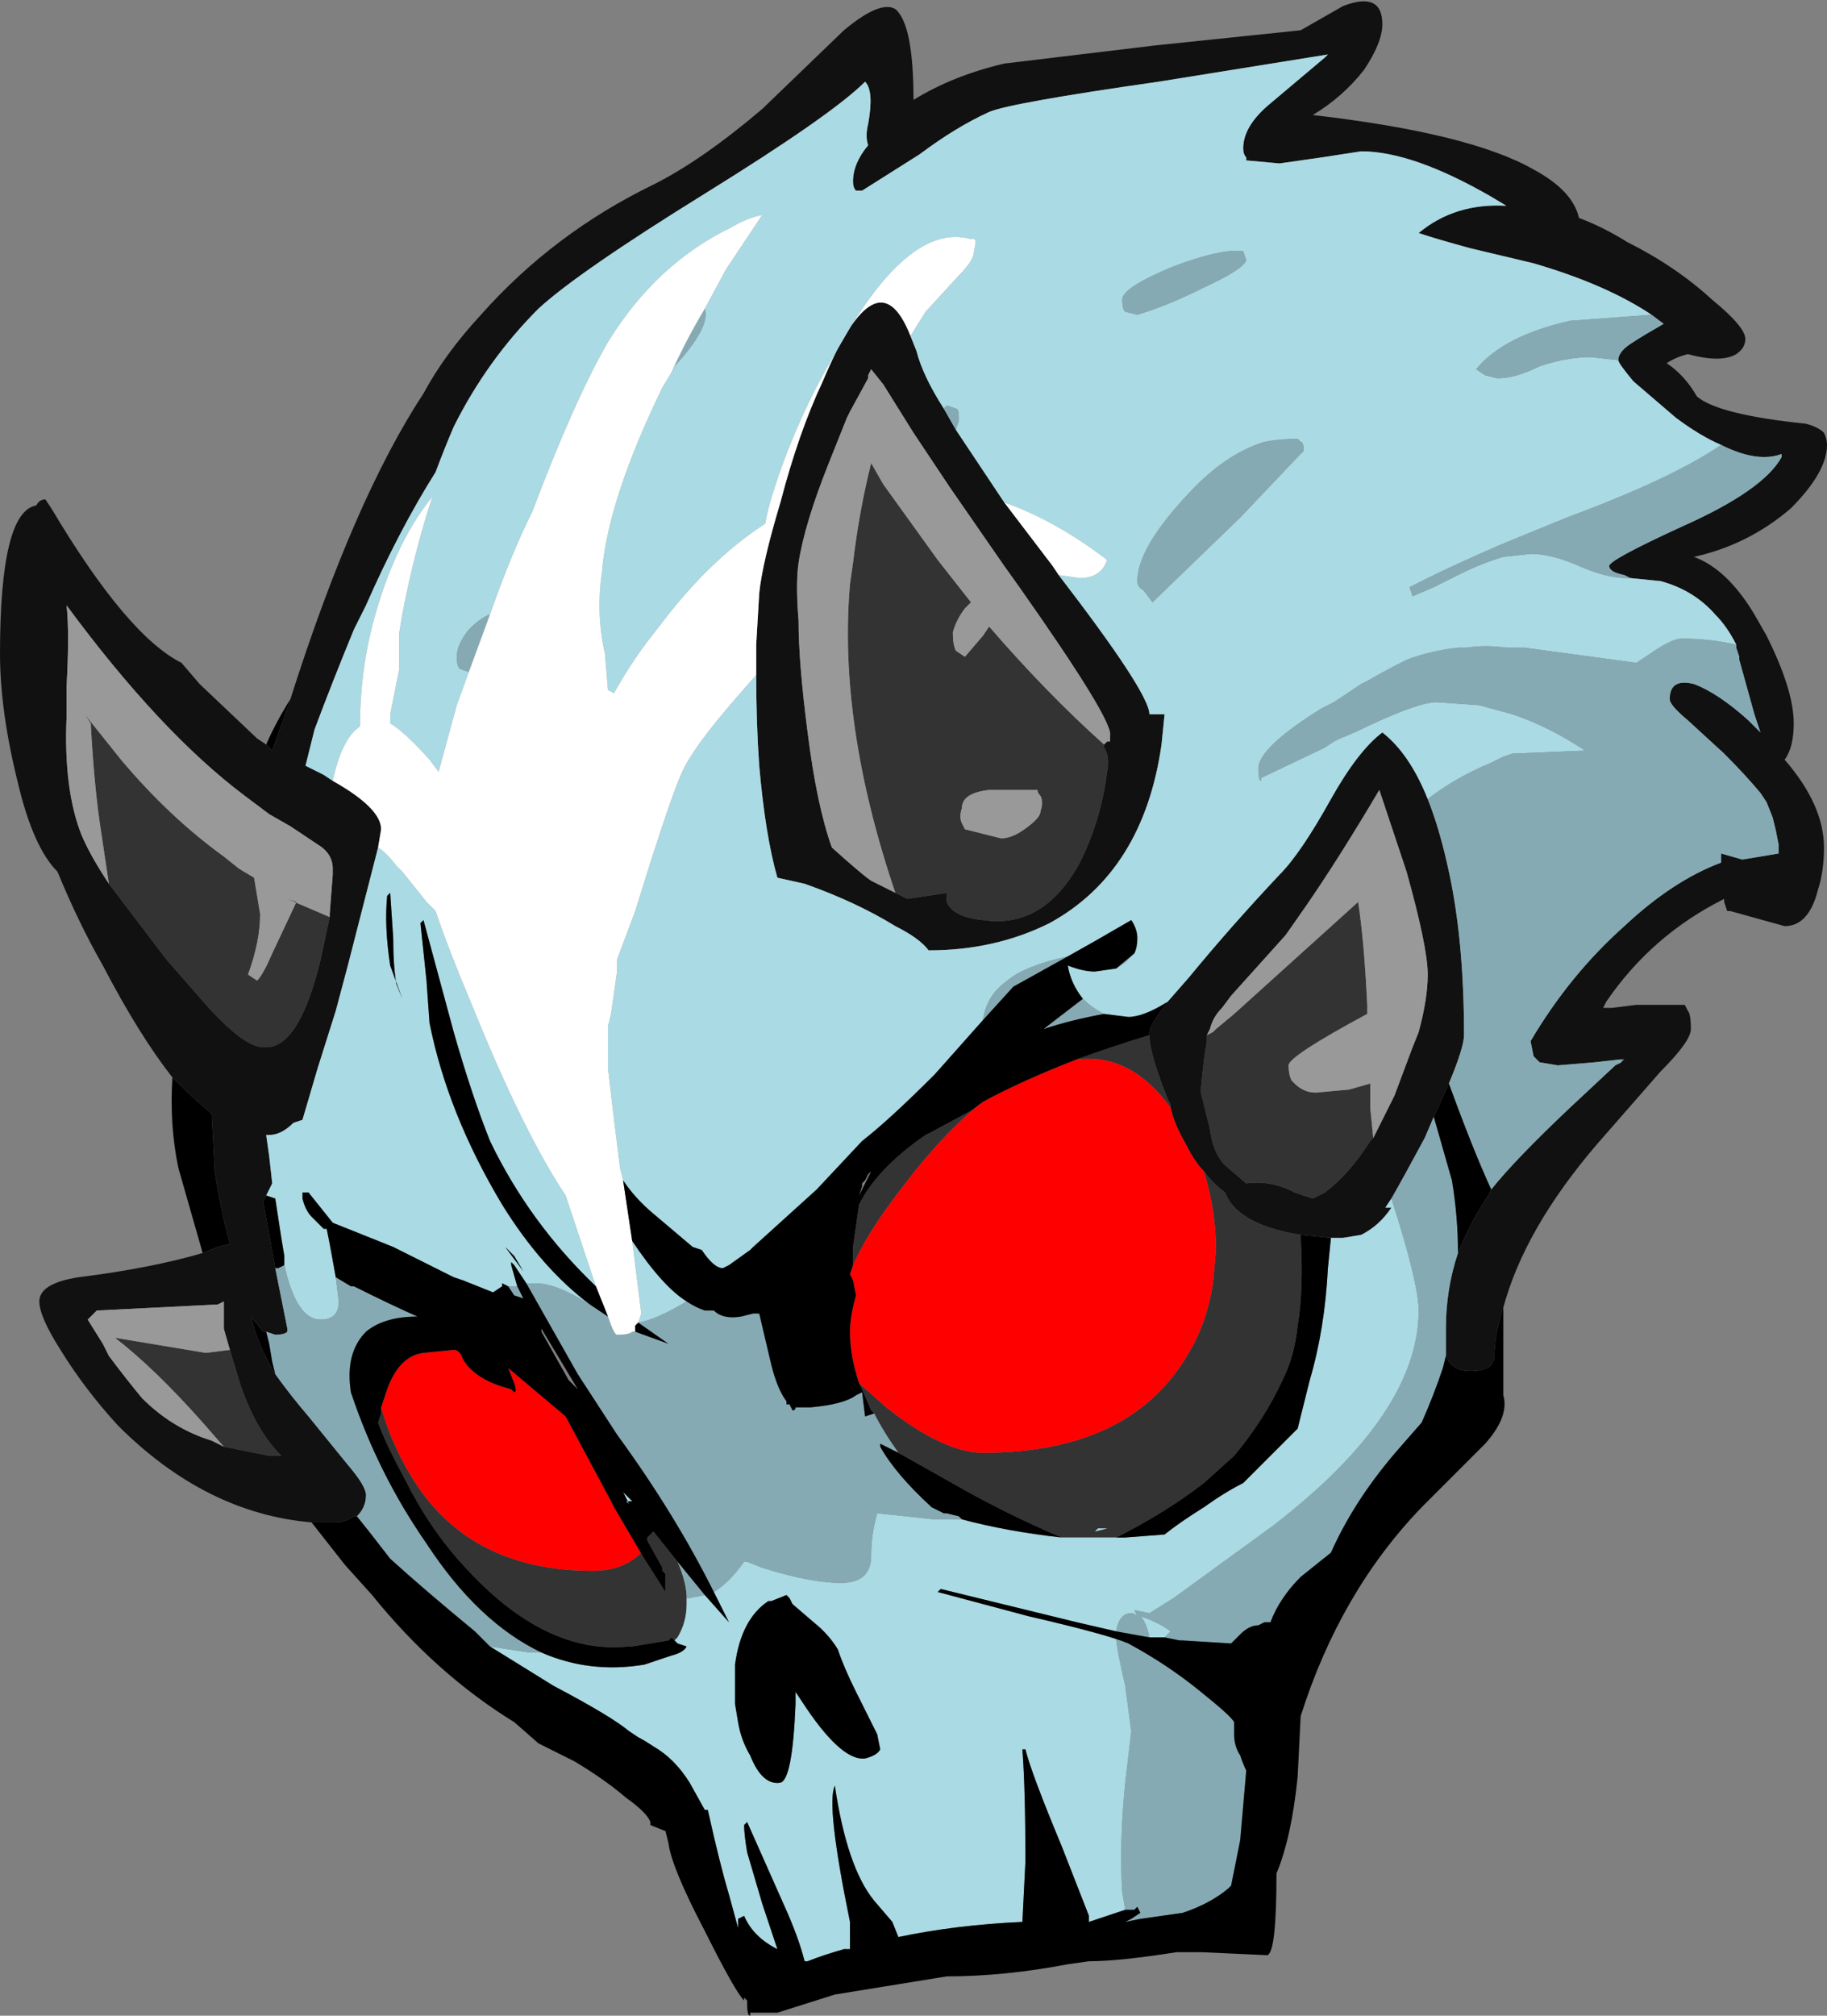 <?xml version="1.0" encoding="UTF-8" standalone="no"?>
<svg xmlns:ffdec="https://www.free-decompiler.com/flash" xmlns:xlink="http://www.w3.org/1999/xlink" ffdec:objectType="frame" height="233.1px" width="211.4px" xmlns="http://www.w3.org/2000/svg">
  <rect width="100%" height="100%" fill="#808080" stroke="none"/>
  <g transform="matrix(1.0, 0.0, 0.0, 1.0, 33.25, -24.85)">
    <use ffdec:characterId="138" height="33.3" transform="matrix(7.0, 0.0, 0.0, 7.0, -33.25, 24.85)" width="30.2" xlink:href="#shape0"/>
  </g>
  <defs>
    <g id="shape0" transform="matrix(1.0, 0.0, 0.0, 1.0, 4.75, -3.55)">
      <path d="M10.05 18.3 Q9.1 15.5 9.3 13.2 L9.35 12.85 Q9.45 12.0 9.65 11.2 L9.85 11.55 10.75 12.8 11.3 13.5 11.2 13.6 Q11.05 13.8 11.0 14.0 11.0 14.2 11.05 14.3 L11.2 14.4 11.5 14.05 11.6 13.9 Q12.55 15.0 13.5 15.85 L13.5 15.9 Q13.6 16.05 13.55 16.3 13.45 17.1 13.1 17.8 12.5 18.9 11.5 18.75 11.0 18.7 10.9 18.45 L10.9 18.3 10.25 18.4 10.05 18.3 M11.15 16.9 Q11.1 17.05 11.15 17.15 L11.2 17.25 11.8 17.4 Q12.0 17.4 12.25 17.2 12.45 17.05 12.45 16.95 12.5 16.8 12.45 16.7 12.4 16.65 12.4 16.6 L11.6 16.6 Q11.15 16.65 11.15 16.9 M0.7 18.7 L0.55 19.4 Q0.2 20.85 -0.35 20.85 L-0.4 20.85 Q-0.7 20.85 -1.3 20.2 L-2.0 19.4 -2.95 18.15 -3.1 17.15 Q-3.2 16.45 -3.25 15.5 L-3.35 15.35 -2.75 16.1 Q-1.95 17.05 -1.05 17.7 L-0.8 17.9 -0.55 18.05 -0.45 18.65 Q-0.45 19.1 -0.65 19.65 L-0.5 19.75 Q-0.4 19.65 -0.25 19.3 L0.15 18.45 0.0 18.4 0.7 18.7 M1.55 26.8 Q1.75 27.5 2.15 28.1 3.1 29.5 5.05 29.5 5.55 29.5 5.85 29.2 L5.9 29.3 6.25 29.85 6.25 29.55 6.2 29.5 6.2 29.45 5.95 29.0 5.95 28.95 6.05 28.85 6.45 29.35 Q6.6 29.7 6.6 29.95 L6.6 30.05 Q6.6 30.35 6.45 30.6 L6.4 30.65 6.35 30.6 6.3 30.65 5.7 30.75 5.65 30.75 Q4.25 30.9 2.9 29.4 2.35 28.8 1.95 28.0 1.6 27.35 1.5 27.05 L1.55 26.9 1.55 26.8 M9.35 24.45 L9.35 24.15 9.45 23.45 Q9.75 22.85 10.55 22.3 L10.65 22.25 11.3 21.9 11.5 21.75 Q10.85 22.25 10.1 23.25 9.6 23.9 9.35 24.45 M13.05 21.05 Q13.6 20.85 14.25 20.65 14.25 20.95 14.55 21.7 L14.6 21.8 14.6 21.85 Q13.95 20.95 13.05 21.05 M9.45 26.4 L9.9 26.8 Q10.85 27.55 11.5 27.55 13.95 27.55 14.9 25.9 15.2 25.4 15.3 24.75 L15.35 24.2 Q15.35 23.55 15.15 22.9 15.3 23.1 15.5 23.25 15.6 23.5 15.85 23.65 16.15 23.85 16.75 23.95 L16.75 24.0 Q16.8 24.85 16.7 25.45 16.65 25.95 16.45 26.35 16.15 27.0 15.65 27.6 L15.15 28.05 Q14.5 28.55 13.7 28.95 L12.8 28.95 Q11.85 28.55 10.9 28.0 L10.1 27.55 Q9.85 27.2 9.7 26.9 L9.65 26.85 9.5 26.5 9.45 26.4 M15.2 20.65 L15.3 20.6 15.35 20.55 15.65 20.3 17.7 18.45 Q17.8 19.1 17.85 20.15 L17.85 20.3 Q16.55 21.0 16.55 21.15 16.55 21.3 16.6 21.4 L16.65 21.45 Q16.8 21.6 17.0 21.6 L17.55 21.55 17.9 21.45 17.9 21.85 17.95 22.35 17.9 22.4 Q17.55 22.95 17.15 23.25 L16.95 23.35 16.65 23.25 16.55 23.2 Q16.2 23.05 15.85 23.1 L15.5 22.8 Q15.3 22.6 15.25 22.2 L15.1 21.6 15.1 21.55 Q15.15 21.0 15.2 20.75 L15.2 20.65 M13.4 28.8 L13.35 28.85 13.55 28.8 13.4 28.8 M-1.05 27.45 L-1.4 27.05 Q-2.2 26.15 -2.85 25.65 L-1.35 25.9 -0.95 25.85 -0.8 26.35 -0.75 26.5 Q-0.5 27.2 -0.1 27.6 L-0.3 27.6 -1.05 27.45" fill="#333333" fill-rule="evenodd" stroke="none"/>
      <path d="M0.05 15.1 Q1.1 11.8 2.25 10.05 2.6 9.4 3.2 8.75 4.4 7.4 6.05 6.6 6.85 6.2 7.85 5.35 L9.2 4.05 Q9.8 3.55 10.05 3.7 10.35 3.95 10.35 5.2 11.0 4.8 11.85 4.6 L14.35 4.3 16.75 4.05 17.45 3.65 Q18.1 3.4 18.1 3.95 18.1 4.25 17.8 4.7 17.45 5.15 16.95 5.45 19.55 5.75 20.6 6.35 21.25 6.7 21.35 7.15 21.75 7.3 22.15 7.55 22.95 7.95 23.55 8.5 24.1 8.95 24.1 9.15 24.1 9.3 23.95 9.4 23.7 9.55 23.15 9.4 22.95 9.45 22.8 9.55 23.1 9.75 23.3 10.1 23.65 10.4 25.1 10.55 25.3 10.6 25.4 10.7 25.45 10.8 25.45 10.9 25.45 11.35 24.85 11.95 24.15 12.55 23.25 12.75 23.8 12.95 24.25 13.7 L24.45 14.05 Q24.9 14.95 24.9 15.5 24.9 15.9 24.75 16.1 25.4 16.85 25.4 17.55 25.4 17.95 25.3 18.25 25.15 18.85 24.75 18.85 L23.85 18.6 23.8 18.6 23.75 18.45 23.75 18.4 Q22.55 19.0 21.8 20.1 L21.75 20.2 21.9 20.2 22.3 20.15 23.1 20.15 23.15 20.25 Q23.2 20.3 23.2 20.55 23.2 20.75 22.7 21.25 L21.65 22.45 Q20.45 23.85 20.1 25.15 19.95 25.6 19.95 26.0 L19.9 26.1 Q19.8 26.2 19.55 26.2 19.25 26.2 19.15 25.95 L19.15 25.5 Q19.15 24.85 19.35 24.25 19.55 23.75 19.85 23.3 L19.9 23.2 Q20.3 22.7 21.2 21.85 L21.95 21.15 22.05 21.1 22.1 21.05 22.05 21.05 21.6 21.1 21.0 21.15 20.7 21.1 20.6 21.0 20.55 20.75 Q21.2 19.65 22.1 18.85 22.9 18.1 23.7 17.8 L23.7 17.65 24.05 17.75 24.65 17.65 24.65 17.6 24.65 17.55 24.65 17.5 24.6 17.25 24.55 17.05 24.45 16.8 24.35 16.65 Q24.1 16.35 23.75 16.0 L23.15 15.45 Q22.85 15.2 22.85 15.1 22.85 14.75 23.25 14.85 23.65 15.0 24.15 15.45 L24.35 15.65 24.25 15.35 24.0 14.45 24.0 14.4 23.95 14.25 23.95 14.2 Q23.8 13.9 23.6 13.7 23.25 13.3 22.7 13.15 L22.2 13.1 22.1 13.05 Q21.85 13.0 21.85 12.9 21.85 12.8 23.05 12.25 24.4 11.65 24.7 11.1 L24.7 11.05 Q24.3 11.2 23.7 10.9 23.35 10.75 22.95 10.45 L22.25 9.85 Q22.0 9.55 22.0 9.5 22.0 9.35 22.25 9.2 22.4 9.1 22.75 8.9 L22.55 8.75 Q21.8 8.25 20.6 7.9 L19.55 7.65 Q19.0 7.5 18.7 7.4 19.3 6.9 20.15 6.95 L19.9 6.8 Q18.6 6.05 17.75 6.05 L17.1 6.15 16.4 6.25 15.85 6.2 15.85 6.15 Q15.8 6.1 15.8 6.0 15.8 5.65 16.2 5.3 L17.15 4.5 17.2 4.45 14.4 4.9 Q11.95 5.25 11.6 5.4 11.05 5.65 10.45 6.1 L9.5 6.7 9.4 6.7 Q9.35 6.65 9.35 6.55 9.35 6.25 9.6 5.95 9.55 5.8 9.6 5.6 9.7 5.05 9.55 4.9 9.0 5.45 6.9 6.75 4.8 8.05 4.15 8.65 3.3 9.5 2.75 10.6 2.6 10.95 2.45 11.35 1.85 12.3 1.3 13.55 L1.1 13.95 Q0.75 14.8 0.45 15.6 L0.3 16.2 0.6 16.35 0.75 16.45 Q1.55 16.9 1.55 17.25 L1.5 17.55 1.0 19.5 0.8 20.25 0.5 21.2 0.25 22.05 0.1 22.1 Q-0.1 22.3 -0.3 22.3 L-0.35 22.3 -0.3 22.65 -0.25 23.1 -0.35 23.3 -0.4 23.4 -0.2 24.5 0.0 25.5 0.0 25.55 Q-0.05 25.6 -0.2 25.6 L-0.35 25.55 -0.4 25.55 -0.6 25.3 Q-0.5 25.75 -0.2 26.25 0.05 26.6 0.35 26.95 L1.0 27.75 Q1.3 28.1 1.3 28.25 1.3 28.45 1.15 28.6 L1.1 28.6 Q0.95 28.7 0.8 28.7 L0.4 28.7 Q-1.35 28.55 -2.8 27.1 -3.35 26.5 -3.75 25.85 -4.1 25.3 -4.1 25.05 -4.1 24.75 -3.45 24.65 -2.25 24.5 -1.4 24.25 L-1.15 24.15 -0.95 24.1 Q-1.1 23.55 -1.2 22.9 L-1.25 21.95 Q-1.55 21.7 -1.9 21.35 -2.45 20.65 -3.05 19.5 -3.45 18.8 -3.8 17.95 -4.2 17.55 -4.45 16.5 -4.75 15.3 -4.75 14.35 -4.75 12.0 -4.15 11.9 -4.1 11.8 -4.0 11.8 L-3.9 11.95 Q-2.65 14.05 -1.75 14.5 L-1.45 14.85 -0.5 15.75 -0.35 15.85 -0.25 15.95 0.0 15.25 0.05 15.1 M10.3 9.1 L10.4 9.35 Q10.5 9.75 10.85 10.3 L11.05 10.65 11.85 11.85 12.65 12.9 12.75 13.05 Q14.25 15.0 14.25 15.35 L14.5 15.35 14.45 15.85 Q14.15 17.95 12.6 18.8 11.7 19.25 10.6 19.25 10.45 19.05 10.05 18.85 9.4 18.45 8.55 18.15 L8.1 18.05 Q7.9 17.35 7.8 16.2 7.75 15.5 7.75 14.7 L7.75 14.2 7.8 13.35 Q7.85 12.85 8.15 11.85 8.45 10.7 8.85 9.85 9.75 7.7 10.3 9.1 M14.55 20.1 L14.9 19.7 Q15.6 18.85 16.4 18.0 16.75 17.65 17.25 16.75 17.7 15.95 18.1 15.65 18.55 16.0 18.85 16.75 19.05 17.25 19.2 17.95 19.45 19.1 19.45 20.65 19.45 20.85 19.2 21.45 L18.95 22.0 18.8 22.35 Q18.45 23.0 18.25 23.35 L18.15 23.5 18.25 23.5 Q18.05 23.8 17.75 23.95 L17.45 24.0 17.25 24.0 16.75 23.95 Q16.15 23.85 15.85 23.65 15.6 23.5 15.5 23.25 15.3 23.1 15.15 22.9 15.0 22.75 14.85 22.45 14.65 22.1 14.6 21.85 L14.6 21.8 14.55 21.7 Q14.25 20.95 14.25 20.65 L14.25 20.6 Q14.25 20.5 14.55 20.1 M13.5 15.85 L13.55 15.8 13.6 15.8 13.6 15.7 Q13.65 15.45 12.1 13.25 L11.85 12.9 10.95 11.6 10.35 10.7 9.85 9.9 9.65 9.65 9.6 9.75 9.6 9.8 9.3 10.35 9.25 10.45 8.95 11.2 Q8.55 12.2 8.45 12.85 8.4 13.2 8.45 13.8 8.45 14.5 8.6 15.65 8.75 16.85 9.0 17.55 9.5 18.0 9.65 18.1 9.85 18.2 10.05 18.3 L10.25 18.4 10.9 18.3 10.9 18.45 Q11.0 18.7 11.5 18.75 12.5 18.9 13.1 17.8 13.45 17.1 13.55 16.3 13.6 16.05 13.5 15.9 L13.5 15.85 M0.7 18.7 L0.7 18.65 0.75 18.0 0.75 17.9 Q0.75 17.65 0.5 17.5 L0.05 17.2 -0.3 17.0 -0.7 16.7 Q-2.1 15.65 -3.65 13.55 -3.6 14.0 -3.65 14.9 L-3.65 15.4 Q-3.7 16.6 -3.4 17.35 -3.25 17.7 -2.95 18.15 L-2.0 19.4 -1.3 20.2 Q-0.7 20.85 -0.4 20.85 L-0.35 20.85 Q0.2 20.85 0.55 19.4 L0.7 18.7 M0.7 21.2 L0.7 21.2 M17.95 22.35 L18.3 21.65 18.6 20.85 18.7 20.6 Q18.85 20.05 18.85 19.65 18.85 19.2 18.5 17.95 L18.25 17.2 Q18.1 16.75 18.05 16.6 17.4 17.7 16.85 18.5 L16.5 19.0 15.6 20.0 15.45 20.2 Q15.3 20.35 15.25 20.55 L15.2 20.65 15.2 20.75 Q15.15 21.0 15.1 21.55 L15.1 21.6 15.25 22.2 Q15.3 22.6 15.5 22.8 L15.85 23.1 Q16.2 23.05 16.55 23.2 L16.65 23.25 16.95 23.35 17.15 23.25 Q17.55 22.95 17.9 22.4 L17.95 22.35 M-1.25 15.45 L-1.25 15.45 M-0.95 25.85 L-1.05 25.5 -1.05 25.05 -1.15 25.1 -3.15 25.2 -3.3 25.35 -3.05 25.75 -2.95 25.95 Q-2.65 26.35 -2.4 26.65 -1.9 27.15 -1.25 27.35 L-1.05 27.45 -0.3 27.6 -0.1 27.6 Q-0.5 27.2 -0.75 26.5 L-0.8 26.35 -0.95 25.85" fill="#111111" fill-rule="evenodd" stroke="none"/>
      <path d="M23.7 10.9 Q22.9 11.45 21.15 12.1 L20.05 12.55 Q19.25 12.9 18.85 13.1 18.65 13.2 18.55 13.25 L18.6 13.4 18.95 13.25 19.35 13.05 Q19.75 12.85 20.1 12.75 L20.55 12.7 Q20.9 12.7 21.35 12.9 21.8 13.1 22.15 13.1 L22.2 13.1 22.7 13.15 Q23.25 13.3 23.6 13.7 23.8 13.9 23.95 14.2 23.5 14.1 23.05 14.1 22.9 14.1 22.6 14.3 L22.3 14.5 20.45 14.25 20.15 14.25 Q19.8 14.2 19.5 14.25 L19.35 14.25 Q18.9 14.3 18.5 14.45 18.2 14.6 17.85 14.8 L17.75 14.85 17.3 15.15 17.1 15.25 Q16.05 15.9 16.05 16.25 16.05 16.45 16.1 16.45 L16.1 16.4 17.15 15.9 17.3 15.8 17.4 15.75 Q17.65 15.65 17.85 15.55 18.7 15.15 19.0 15.15 L19.7 15.2 20.25 15.35 Q20.85 15.55 21.45 15.95 L20.25 16.0 20.1 16.05 19.9 16.15 Q19.3 16.4 18.85 16.75 18.55 16.0 18.1 15.65 17.7 15.95 17.25 16.75 16.75 17.65 16.4 18.0 15.6 18.85 14.9 19.7 L14.55 20.1 Q14.15 20.35 13.9 20.35 L13.5 20.3 Q13.3 20.2 13.15 20.05 12.95 19.8 12.9 19.5 13.15 19.6 13.35 19.6 L13.7 19.55 13.85 19.45 14.0 19.3 Q14.05 19.2 14.05 19.05 14.05 18.9 13.95 18.75 13.35 19.1 12.9 19.35 12.2 19.5 11.9 19.75 11.55 20.0 11.5 20.4 L10.7 21.3 Q9.95 22.05 9.5 22.4 L8.75 23.2 7.7 24.15 7.65 24.2 7.3 24.45 7.2 24.5 Q7.05 24.5 6.85 24.2 L6.7 24.15 6.05 23.6 Q5.75 23.35 5.55 23.05 L5.5 22.85 5.4 22.05 5.3 21.2 5.3 20.5 5.35 20.3 5.45 19.6 5.45 19.4 5.75 18.6 6.0 17.8 Q6.4 16.55 6.55 16.25 6.75 15.85 7.4 15.1 L7.75 14.7 Q7.75 15.5 7.8 16.2 7.9 17.35 8.1 18.05 L8.55 18.15 Q9.4 18.45 10.05 18.85 10.45 19.05 10.6 19.25 11.7 19.25 12.6 18.8 14.15 17.95 14.45 15.85 L14.5 15.35 14.25 15.35 Q14.25 15.0 12.75 13.05 L13.1 13.1 Q13.45 13.1 13.55 12.8 12.7 12.15 11.85 11.85 L11.05 10.65 11.1 10.5 11.1 10.45 Q11.1 10.3 11.05 10.3 L10.9 10.25 10.85 10.3 Q10.5 9.75 10.4 9.35 L10.3 9.1 10.55 8.7 11.1 8.1 Q11.35 7.85 11.35 7.7 11.4 7.5 11.35 7.5 L11.3 7.5 Q10.25 7.2 9.05 9.4 8.6 10.15 8.25 11.05 7.95 11.85 7.9 12.2 7.05 12.75 6.3 13.7 L5.95 14.15 Q5.65 14.55 5.4 15.0 L5.3 14.95 5.25 14.35 Q5.1 13.7 5.2 13.0 5.3 11.8 6.2 9.95 L6.35 9.7 6.4 9.6 Q7.0 8.95 6.9 8.65 L7.25 8.0 Q7.55 7.55 7.85 7.1 7.6 7.15 7.35 7.3 6.1 7.9 5.3 9.2 4.75 10.15 4.05 12.0 3.7 12.7 3.35 13.7 3.2 13.75 3.0 13.95 2.8 14.2 2.8 14.4 2.8 14.55 2.85 14.6 L3.0 14.65 2.8 15.2 2.5 16.3 2.35 16.1 Q1.95 15.65 1.7 15.5 L1.7 15.35 1.85 14.6 1.85 14.0 1.9 13.7 Q2.1 12.65 2.4 11.75 1.75 12.55 1.4 13.9 1.2 14.7 1.2 15.55 0.9 15.75 0.75 16.45 L0.6 16.35 0.3 16.2 0.45 15.6 Q0.75 14.8 1.1 13.95 L1.3 13.55 Q1.85 12.3 2.45 11.35 2.6 10.95 2.75 10.6 3.3 9.5 4.15 8.65 4.8 8.05 6.9 6.75 9.0 5.45 9.55 4.9 9.7 5.05 9.6 5.6 9.55 5.8 9.6 5.95 9.35 6.25 9.35 6.55 9.35 6.65 9.4 6.7 L9.5 6.7 10.45 6.1 Q11.05 5.65 11.6 5.4 11.95 5.25 14.4 4.9 L17.2 4.45 17.15 4.5 16.2 5.3 Q15.8 5.65 15.8 6.0 15.8 6.1 15.85 6.15 L15.85 6.2 16.4 6.25 17.1 6.15 17.75 6.05 Q18.6 6.05 19.9 6.8 L20.15 6.95 Q19.3 6.9 18.7 7.4 19.0 7.5 19.55 7.65 L20.6 7.9 Q21.8 8.25 22.55 8.75 L21.2 8.85 Q20.1 9.1 19.65 9.65 L19.8 9.75 20.0 9.8 Q20.3 9.8 20.7 9.6 21.15 9.45 21.55 9.45 L22.0 9.5 Q22.0 9.55 22.25 9.85 L22.95 10.45 Q23.35 10.75 23.7 10.9 M14.15 13.3 L14.3 13.5 15.75 12.1 16.7 11.1 16.8 11.0 Q16.8 10.85 16.75 10.85 L16.7 10.8 Q16.4 10.8 16.15 10.85 15.5 11.05 14.9 11.7 14.05 12.6 14.05 13.15 14.05 13.25 14.15 13.3 M15.8 7.7 Q15.45 7.65 14.65 7.95 13.8 8.3 13.8 8.5 13.8 8.65 13.85 8.7 L14.05 8.75 Q14.55 8.6 15.15 8.3 15.8 8.0 15.85 7.85 L15.8 7.7 M1.5 17.55 Q1.65 17.65 1.8 17.85 L1.9 17.95 2.3 18.45 2.45 18.6 Q2.65 19.2 3.05 20.15 3.9 22.25 4.6 23.3 L5.1 24.8 Q4.0 23.75 3.35 22.4 3.05 21.65 2.75 20.6 L2.25 18.75 2.2 18.8 2.3 19.75 2.35 20.45 Q2.65 21.95 3.55 23.45 4.2 24.5 5.0 25.1 4.45 24.75 4.1 24.75 L3.95 24.75 3.75 24.45 3.7 24.4 Q3.7 24.35 3.7 24.45 L3.8 24.8 3.65 24.8 3.55 24.75 3.55 24.8 3.4 24.9 2.9 24.7 2.75 24.65 Q2.35 24.45 1.75 24.15 L0.75 23.75 0.35 23.25 0.25 23.25 0.25 23.35 Q0.3 23.55 0.4 23.65 L0.6 23.85 0.65 23.85 0.7 24.1 0.8 24.65 0.85 25.05 Q0.85 25.35 0.55 25.35 0.15 25.35 -0.05 24.45 L-0.05 24.3 -0.1 24.0 -0.2 23.35 -0.35 23.3 -0.25 23.1 -0.3 22.65 -0.35 22.3 -0.3 22.3 Q-0.1 22.3 0.1 22.1 L0.25 22.05 0.5 21.2 0.8 20.25 1.0 19.5 1.5 17.55 M5.8 25.4 L5.85 25.25 5.7 24.05 Q6.2 24.8 6.6 25.05 6.1 25.35 5.8 25.4 M1.65 18.35 Q1.6 18.85 1.7 19.5 L1.9 20.05 1.8 19.8 Q1.75 19.5 1.75 19.05 L1.7 18.3 1.65 18.35 M0.7 21.2 L0.7 21.2 M3.6 24.15 L3.9 24.55 3.75 24.3 3.6 24.15 M2.15 25.3 L2.15 25.3 M6.9 29.9 L6.9 29.9 7.3 30.35 7.05 29.85 Q7.3 29.7 7.55 29.35 L7.6 29.35 7.85 29.45 Q8.65 29.7 9.15 29.7 9.65 29.7 9.65 29.25 9.65 28.9 9.75 28.55 L10.7 28.65 Q11.0 28.65 11.15 28.65 11.9 28.85 12.8 28.95 L13.7 28.95 13.85 28.95 14.5 28.9 Q14.75 28.7 15.15 28.45 15.5 28.2 15.8 28.05 L16.7 27.15 16.9 26.35 Q17.15 25.5 17.2 24.5 L17.25 24.0 17.45 24.0 17.75 23.95 Q18.05 23.8 18.25 23.5 L18.15 23.5 18.25 23.35 Q18.7 24.75 18.7 25.2 18.7 26.9 16.3 28.75 L14.65 29.95 14.25 30.2 14.0 30.15 14.05 30.25 Q14.0 30.2 13.95 30.2 13.75 30.2 13.7 30.5 L13.05 30.35 10.8 29.8 10.75 29.85 12.25 30.25 Q13.55 30.55 13.9 30.7 L13.7 30.6 Q13.7 30.75 13.85 31.4 L13.95 32.15 13.85 33.0 Q13.75 34.0 13.8 34.8 L13.85 35.1 13.25 35.3 13.25 35.2 12.8 34.05 Q12.3 32.85 12.2 32.45 L12.15 32.45 Q12.2 33.1 12.2 34.3 L12.15 35.3 Q11.05 35.35 10.1 35.55 L10.0 35.3 9.7 34.95 Q9.25 34.4 9.05 33.05 8.9 33.35 9.3 35.3 L9.3 35.75 9.2 35.75 Q8.85 35.85 8.6 35.95 L8.55 35.95 Q8.45 35.55 8.2 35.0 L7.6 33.65 7.55 33.7 Q7.55 33.85 7.6 34.15 L7.85 35.0 8.1 35.75 Q7.7 35.55 7.55 35.2 L7.45 35.25 7.45 35.4 7.3 34.85 Q7.15 34.35 6.95 33.45 L6.9 33.45 6.65 33.0 Q6.4 32.6 6.05 32.4 5.9 32.3 5.8 32.25 L5.65 32.15 Q5.35 31.9 4.4 31.4 L3.35 30.75 4.0 30.85 4.2 30.85 Q5.0 31.2 5.9 31.05 L6.35 30.9 Q6.55 30.85 6.6 30.75 L6.45 30.7 6.4 30.65 6.45 30.6 Q6.6 30.35 6.6 30.05 L6.6 29.95 6.65 29.95 6.9 29.9 M14.25 30.6 Q14.2 30.35 14.1 30.25 14.4 30.35 14.6 30.5 L14.5 30.6 14.25 30.6 M13.4 28.8 L13.55 28.8 13.35 28.85 13.4 28.8 M13.85 35.3 L13.95 35.25 13.85 35.3 M9.1 30.8 Q8.95 30.55 8.7 30.35 L8.35 30.05 8.3 29.95 8.25 29.9 8.0 30.0 7.95 30.0 Q7.5 30.3 7.4 31.05 7.4 31.35 7.4 31.7 L7.45 32.0 Q7.5 32.3 7.65 32.55 7.85 33.05 8.15 33.0 8.35 32.95 8.4 31.7 L8.4 31.5 8.5 31.65 Q9.15 32.65 9.55 32.6 9.75 32.55 9.8 32.45 L9.75 32.2 9.4 31.5 Q9.2 31.1 9.1 30.8 M5.65 28.4 L5.55 28.2 5.7 28.35 5.6 28.35 5.65 28.4" fill="#aadae3" fill-rule="evenodd" stroke="none"/>
      <path d="M1.55 26.8 L1.65 26.5 Q1.85 25.95 2.25 25.9 L2.75 25.85 Q2.85 25.85 2.9 26.0 3.1 26.35 3.7 26.5 L3.75 26.55 Q3.8 26.55 3.75 26.4 L3.65 26.15 4.6 26.95 5.35 28.35 5.4 28.45 5.9 29.3 5.85 29.2 Q5.55 29.5 5.05 29.5 3.1 29.5 2.15 28.1 1.75 27.5 1.55 26.8 M11.5 21.75 Q12.15 21.4 13.05 21.05 13.95 20.95 14.6 21.85 14.65 22.1 14.85 22.45 15.0 22.75 15.15 22.9 15.35 23.55 15.35 24.2 L15.3 24.75 Q15.2 25.4 14.9 25.9 13.95 27.55 11.5 27.55 10.85 27.55 9.9 26.8 L9.45 26.4 9.45 26.4 Q9.3 25.95 9.3 25.55 9.3 25.3 9.4 24.95 L9.35 24.7 9.3 24.6 9.35 24.45 Q9.6 23.9 10.1 23.25 10.85 22.25 11.5 21.75" fill="#ff0000" fill-rule="evenodd" stroke="none"/>
      <path d="M23.7 10.9 Q24.3 11.2 24.7 11.05 L24.7 11.1 Q24.4 11.65 23.05 12.25 21.85 12.8 21.85 12.9 21.85 13.0 22.1 13.05 L22.2 13.1 22.15 13.1 Q21.8 13.1 21.35 12.9 20.9 12.7 20.55 12.7 L20.1 12.75 Q19.75 12.85 19.35 13.05 L18.95 13.25 18.6 13.4 18.55 13.25 Q18.65 13.2 18.85 13.1 19.25 12.9 20.05 12.55 L21.15 12.1 Q22.9 11.45 23.7 10.9 M23.95 14.2 L23.95 14.25 24.0 14.4 24.0 14.45 24.25 15.35 24.35 15.65 24.15 15.45 Q23.65 15.0 23.25 14.85 22.85 14.75 22.85 15.1 22.85 15.2 23.15 15.45 L23.75 16.0 Q24.1 16.35 24.35 16.65 L24.45 16.8 24.55 17.05 24.6 17.25 24.65 17.5 24.65 17.55 24.65 17.55 24.65 17.6 24.65 17.65 24.05 17.75 23.7 17.65 23.7 17.8 Q22.9 18.1 22.1 18.85 21.2 19.65 20.55 20.75 L20.6 21.0 20.7 21.1 21.0 21.15 21.6 21.1 22.05 21.05 22.05 21.1 21.95 21.15 21.2 21.85 Q20.3 22.7 19.9 23.2 19.6 22.55 19.2 21.45 19.45 20.85 19.45 20.65 19.45 19.1 19.2 17.95 19.05 17.25 18.85 16.75 19.3 16.4 19.9 16.15 L20.1 16.05 20.25 16.0 21.45 15.95 Q20.85 15.55 20.25 15.35 L19.7 15.2 19.0 15.15 Q18.7 15.15 17.85 15.55 17.65 15.65 17.4 15.75 L17.3 15.8 17.15 15.9 16.1 16.4 16.1 16.45 Q16.05 16.45 16.05 16.25 16.05 15.9 17.1 15.25 L17.3 15.15 17.75 14.85 17.85 14.8 Q18.2 14.6 18.5 14.45 18.9 14.3 19.35 14.25 L19.5 14.25 Q19.8 14.2 20.15 14.25 L20.45 14.25 22.3 14.5 22.6 14.3 Q22.9 14.1 23.05 14.1 23.5 14.1 23.95 14.2 M19.35 24.25 Q19.15 24.85 19.15 25.5 L19.15 25.95 19.1 26.15 Q18.95 26.6 18.75 27.05 L18.4 27.45 Q17.65 28.3 17.25 29.2 L16.75 29.6 Q16.4 29.95 16.25 30.35 L16.15 30.35 16.05 30.4 Q15.9 30.4 15.75 30.55 L15.6 30.7 14.8 30.65 14.75 30.65 14.5 30.6 14.6 30.5 Q14.4 30.35 14.1 30.25 14.2 30.35 14.25 30.6 L13.7 30.5 Q13.75 30.2 13.95 30.2 14.0 30.2 14.05 30.25 L14.0 30.15 14.25 30.2 14.65 29.95 16.3 28.75 Q18.7 26.9 18.7 25.2 18.7 24.75 18.25 23.35 18.45 23.0 18.8 22.35 L18.95 22.0 19.25 23.05 Q19.35 23.65 19.35 24.25 M3.0 14.65 L2.85 14.6 Q2.8 14.55 2.8 14.4 2.8 14.2 3.0 13.95 3.2 13.75 3.35 13.7 L3.0 14.65 M6.9 8.65 Q7.0 8.95 6.4 9.6 L6.35 9.7 Q6.6 9.15 6.9 8.65 M10.85 10.3 L10.9 10.25 11.05 10.3 Q11.1 10.3 11.1 10.45 L11.1 10.5 11.05 10.65 10.85 10.3 M11.5 20.4 Q11.55 20.0 11.9 19.75 12.2 19.5 12.9 19.35 L12.0 19.85 11.5 20.4 M14.0 19.3 L13.85 19.45 13.7 19.55 14.0 19.3 M13.15 20.05 Q13.3 20.2 13.5 20.3 12.95 20.4 12.5 20.55 L13.15 20.05 M15.8 7.7 L15.85 7.85 Q15.8 8.0 15.15 8.3 14.55 8.6 14.05 8.75 L13.85 8.7 Q13.8 8.65 13.8 8.5 13.8 8.3 14.65 7.95 15.45 7.65 15.8 7.7 M14.15 13.3 Q14.05 13.25 14.05 13.15 14.05 12.6 14.9 11.7 15.5 11.05 16.15 10.85 16.4 10.8 16.7 10.8 L16.75 10.85 Q16.8 10.85 16.8 11.0 L16.7 11.1 15.75 12.1 14.3 13.5 14.15 13.3 M22.0 9.5 L21.55 9.45 Q21.15 9.45 20.7 9.6 20.3 9.8 20.0 9.8 L19.8 9.75 19.65 9.65 Q20.1 9.1 21.2 8.85 L22.55 8.75 22.75 8.9 Q22.4 9.1 22.25 9.2 22.0 9.35 22.0 9.5 M5.3 25.3 Q5.4 25.6 5.45 25.6 5.65 25.6 5.7 25.55 L5.75 25.55 6.3 25.75 5.8 25.4 Q6.1 25.35 6.6 25.05 6.75 25.15 6.9 25.2 L7.05 25.2 Q7.2 25.35 7.5 25.3 L7.7 25.25 7.8 25.25 8.0 26.1 Q8.1 26.5 8.25 26.7 L8.25 26.75 8.3 26.75 8.35 26.85 Q8.4 26.85 8.4 26.8 L8.65 26.8 Q9.2 26.75 9.4 26.6 L9.5 26.55 9.55 26.95 9.7 26.9 Q9.85 27.2 10.1 27.55 L9.8 27.4 9.8 27.45 Q10.05 27.9 10.65 28.45 L10.85 28.55 10.9 28.55 11.1 28.6 11.15 28.65 Q11.0 28.65 10.7 28.65 L9.75 28.55 Q9.65 28.9 9.65 29.25 9.65 29.7 9.15 29.7 8.65 29.7 7.85 29.45 L7.6 29.35 7.55 29.35 Q7.3 29.7 7.05 29.85 6.4 28.55 5.45 27.25 L4.8 26.25 3.95 24.75 4.1 24.75 Q4.45 24.75 5.0 25.1 L5.3 25.3 M-0.05 24.45 Q0.15 25.35 0.55 25.35 0.85 25.35 0.85 25.05 L0.8 24.65 1.05 24.8 1.1 24.8 Q1.7 25.1 2.15 25.3 1.6 25.3 1.3 25.55 0.95 25.9 1.05 26.55 1.5 27.9 2.3 29.05 3.15 30.35 4.2 30.85 L4.0 30.85 3.35 30.75 3.1 30.5 Q2.25 29.8 1.7 29.3 L1.35 28.85 1.15 28.6 Q1.3 28.45 1.3 28.25 1.3 28.1 1.0 27.75 L0.35 26.95 Q0.05 26.6 -0.2 26.25 L-0.25 26.05 -0.3 25.75 -0.35 25.55 -0.2 25.6 Q-0.05 25.6 0.0 25.55 L0.0 25.5 -0.2 24.5 -0.15 24.5 -0.05 24.45 M3.65 24.8 L3.8 24.8 3.9 25.0 3.75 24.95 3.65 24.8 M6.45 29.35 L6.9 29.9 6.65 29.95 6.6 29.95 Q6.6 29.7 6.45 29.35 M13.9 30.7 Q14.55 31.05 15.1 31.5 15.6 31.9 15.65 32.0 L15.65 32.2 Q15.65 32.4 15.75 32.55 15.8 32.7 15.85 32.8 L15.75 33.95 15.6 34.7 15.55 34.75 Q15.25 35.0 14.8 35.15 L14.1 35.25 13.85 35.3 13.95 35.25 14.1 35.15 14.05 35.05 14.0 35.1 13.85 35.1 13.8 34.8 Q13.75 34.0 13.85 33.0 L13.95 32.15 13.85 31.4 Q13.7 30.75 13.7 30.6 L13.9 30.7" fill="#86aab3" fill-rule="evenodd" stroke="none"/>
      <path d="M0.75 16.45 Q0.9 15.75 1.2 15.55 1.2 14.7 1.4 13.9 1.75 12.55 2.4 11.75 2.1 12.65 1.9 13.7 L1.85 14.0 1.85 14.6 1.7 15.35 1.7 15.5 Q1.95 15.65 2.35 16.1 L2.5 16.3 2.8 15.2 3.0 14.65 3.35 13.7 Q3.7 12.7 4.05 12.0 4.75 10.15 5.3 9.2 6.1 7.9 7.35 7.3 7.6 7.15 7.85 7.1 7.55 7.55 7.25 8.0 L6.9 8.65 Q6.6 9.15 6.35 9.7 L6.2 9.95 Q5.3 11.8 5.2 13.0 5.1 13.7 5.25 14.35 L5.3 14.95 5.4 15.0 Q5.65 14.55 5.95 14.15 L6.3 13.7 Q7.05 12.75 7.9 12.2 7.95 11.85 8.25 11.05 8.6 10.15 9.05 9.4 10.25 7.2 11.3 7.5 L11.35 7.5 Q11.4 7.5 11.35 7.7 11.35 7.85 11.1 8.1 L10.55 8.7 10.3 9.1 Q9.75 7.7 8.85 9.85 8.45 10.7 8.15 11.85 7.85 12.85 7.8 13.35 L7.75 14.2 7.75 14.7 7.4 15.1 Q6.75 15.85 6.55 16.25 6.4 16.55 6.0 17.8 L5.75 18.6 5.45 19.4 5.45 19.6 5.35 20.3 5.3 20.5 5.3 21.2 5.4 22.05 5.5 22.85 5.55 23.05 5.7 24.05 5.85 25.25 5.8 25.4 5.75 25.45 5.75 25.55 5.7 25.55 Q5.65 25.6 5.45 25.6 5.4 25.6 5.3 25.3 L5.1 24.8 4.6 23.3 Q3.9 22.25 3.05 20.15 2.65 19.2 2.45 18.6 L2.3 18.45 1.9 17.95 1.8 17.85 Q1.65 17.65 1.5 17.55 L1.55 17.25 Q1.55 16.9 0.75 16.45 M11.85 11.85 Q12.7 12.15 13.55 12.8 13.45 13.1 13.1 13.1 L12.75 13.05 12.65 12.9 11.85 11.85" fill="#ffffff" fill-rule="evenodd" stroke="none"/>
      <path d="M10.05 18.3 Q9.85 18.2 9.65 18.1 9.5 18.0 9.0 17.55 8.75 16.85 8.6 15.65 8.45 14.5 8.45 13.8 8.4 13.2 8.45 12.85 8.55 12.2 8.95 11.2 L9.25 10.45 9.3 10.35 9.6 9.8 9.6 9.75 9.65 9.65 9.85 9.9 10.35 10.7 10.95 11.6 11.85 12.9 12.1 13.25 Q13.65 15.45 13.6 15.7 L13.6 15.8 13.55 15.8 13.5 15.85 Q12.55 15.0 11.6 13.9 L11.5 14.05 11.2 14.4 11.05 14.3 Q11.0 14.2 11.0 14.0 11.05 13.8 11.2 13.6 L11.3 13.5 10.75 12.8 9.85 11.55 9.65 11.2 Q9.45 12.0 9.35 12.85 L9.3 13.2 Q9.1 15.5 10.05 18.3 M11.15 16.9 Q11.15 16.65 11.6 16.6 L12.4 16.6 Q12.4 16.65 12.45 16.7 12.5 16.8 12.45 16.95 12.45 17.05 12.25 17.2 12.0 17.4 11.8 17.4 L11.2 17.25 11.15 17.15 Q11.1 17.05 11.15 16.9 M-2.95 18.15 Q-3.25 17.7 -3.4 17.35 -3.7 16.6 -3.65 15.4 L-3.65 14.9 Q-3.6 14.0 -3.65 13.55 -2.1 15.65 -0.7 16.7 L-0.3 17.0 0.05 17.2 0.5 17.5 Q0.75 17.65 0.75 17.9 L0.75 18.0 0.7 18.65 0.7 18.7 0.0 18.4 0.15 18.45 -0.25 19.3 Q-0.4 19.65 -0.5 19.75 L-0.65 19.65 Q-0.45 19.1 -0.45 18.65 L-0.55 18.05 -0.8 17.9 -1.05 17.7 Q-1.95 17.05 -2.75 16.1 L-3.35 15.35 -3.25 15.5 Q-3.2 16.45 -3.1 17.15 L-2.95 18.15 M15.2 20.65 L15.25 20.55 Q15.3 20.35 15.45 20.2 L15.6 20.0 16.5 19.0 16.85 18.5 Q17.4 17.7 18.05 16.6 18.1 16.75 18.25 17.2 L18.5 17.95 Q18.85 19.2 18.85 19.65 18.85 20.05 18.7 20.6 L18.6 20.85 18.3 21.65 17.95 22.35 17.9 21.85 17.9 21.45 17.55 21.55 17.0 21.6 Q16.8 21.6 16.65 21.45 L16.6 21.4 Q16.55 21.3 16.55 21.15 16.55 21.0 17.85 20.3 L17.85 20.15 Q17.8 19.1 17.7 18.45 L15.65 20.3 15.35 20.55 15.3 20.6 15.2 20.65 M-1.05 27.45 L-1.25 27.35 Q-1.9 27.15 -2.4 26.65 -2.65 26.35 -2.95 25.95 L-3.05 25.75 -3.3 25.35 -3.15 25.2 -1.15 25.1 -1.05 25.05 -1.05 25.5 -0.95 25.85 -1.35 25.9 -2.85 25.65 Q-2.2 26.15 -1.4 27.05 L-1.05 27.45" fill="#999999" fill-rule="evenodd" stroke="none"/>
      <path d="M20.1 25.15 L20.1 25.35 Q20.1 26.4 20.1 26.6 20.2 26.95 19.8 27.4 L18.75 28.45 Q17.4 29.85 16.75 31.9 L16.7 32.9 Q16.6 33.9 16.35 34.5 16.35 35.8 16.2 35.85 L15.1 35.8 14.7 35.8 Q13.75 35.95 13.25 35.95 L12.9 36.0 Q11.85 36.2 10.9 36.2 L9.05 36.5 8.1 36.8 7.65 36.8 7.65 36.85 Q7.6 36.85 7.6 36.65 L7.6 36.6 7.55 36.55 7.55 36.6 Q7.4 36.45 6.9 35.45 6.35 34.4 6.3 34.0 L6.25 33.8 6.0 33.7 6.0 33.65 Q5.95 33.5 5.6 33.25 5.25 32.95 4.75 32.65 L4.15 32.35 3.75 32.0 Q2.45 31.2 1.4 29.9 L0.95 29.4 0.4 28.7 0.8 28.7 Q0.95 28.7 1.1 28.6 L1.15 28.6 1.35 28.85 1.7 29.3 Q2.25 29.8 3.1 30.5 L3.35 30.75 4.4 31.4 Q5.35 31.9 5.65 32.15 L5.8 32.25 Q5.9 32.3 6.05 32.4 6.4 32.6 6.65 33.0 L6.9 33.45 6.95 33.45 Q7.15 34.35 7.3 34.85 L7.45 35.4 7.45 35.25 7.55 35.2 Q7.7 35.55 8.1 35.75 L7.85 35.0 7.6 34.15 Q7.55 33.85 7.55 33.7 L7.6 33.65 8.2 35.0 Q8.45 35.55 8.55 35.95 L8.6 35.95 Q8.85 35.85 9.2 35.75 L9.3 35.75 9.3 35.3 Q8.9 33.35 9.05 33.05 9.25 34.4 9.7 34.95 L10.0 35.3 10.1 35.55 Q11.05 35.35 12.15 35.3 L12.2 34.3 Q12.2 33.1 12.15 32.45 L12.2 32.45 Q12.3 32.85 12.8 34.05 L13.25 35.2 13.25 35.3 13.85 35.1 14.0 35.1 14.05 35.05 14.1 35.15 13.95 35.25 13.85 35.3 14.1 35.25 14.8 35.15 Q15.25 35.0 15.55 34.75 L15.6 34.7 15.75 33.95 15.85 32.8 Q15.8 32.7 15.75 32.55 15.65 32.4 15.65 32.2 L15.65 32.0 Q15.6 31.9 15.1 31.5 14.55 31.05 13.9 30.7 13.55 30.55 12.25 30.25 L10.75 29.85 10.8 29.8 13.05 30.35 13.7 30.5 14.25 30.6 14.5 30.6 14.75 30.65 14.8 30.65 15.6 30.7 15.75 30.55 Q15.9 30.4 16.05 30.4 L16.15 30.35 16.25 30.35 Q16.4 29.95 16.75 29.6 L17.25 29.2 Q17.65 28.3 18.4 27.45 L18.75 27.05 Q18.95 26.6 19.1 26.15 L19.15 25.95 Q19.25 26.2 19.55 26.2 19.8 26.2 19.9 26.1 L19.95 26.0 Q19.95 25.6 20.1 25.15 M-1.4 24.25 L-1.8 22.85 Q-1.95 22.15 -1.9 21.35 -1.55 21.7 -1.25 21.95 L-1.2 22.9 Q-1.1 23.55 -0.95 24.1 L-1.15 24.15 -1.4 24.25 M-0.35 15.85 Q-0.2 15.5 0.05 15.1 L0.0 15.25 -0.25 15.95 -0.35 15.85 M19.9 23.2 L19.85 23.3 Q19.55 23.75 19.35 24.25 19.35 23.65 19.25 23.05 L18.95 22.0 19.2 21.45 Q19.6 22.55 19.9 23.2 M5.55 23.05 Q5.75 23.35 6.05 23.6 L6.7 24.15 6.85 24.2 Q7.05 24.5 7.2 24.5 L7.3 24.45 7.65 24.2 7.7 24.15 8.75 23.2 9.5 22.4 Q9.95 22.05 10.7 21.3 L11.5 20.4 12.0 19.85 12.9 19.35 Q13.35 19.1 13.95 18.75 14.05 18.9 14.05 19.05 14.05 19.2 14.0 19.3 L13.7 19.55 13.35 19.6 Q13.15 19.6 12.9 19.5 12.95 19.8 13.15 20.05 L12.5 20.55 Q12.95 20.4 13.5 20.3 L13.9 20.35 Q14.15 20.35 14.55 20.1 14.25 20.5 14.25 20.6 L14.25 20.65 Q13.6 20.85 13.05 21.05 12.15 21.4 11.5 21.75 L11.3 21.9 10.65 22.25 10.55 22.3 Q9.75 22.85 9.45 23.45 L9.35 24.15 9.35 24.45 9.3 24.6 9.35 24.7 9.4 24.95 Q9.3 25.3 9.3 25.55 9.3 25.95 9.45 26.4 L9.45 26.4 9.5 26.5 9.65 26.85 9.7 26.9 9.55 26.95 9.5 26.55 9.4 26.6 Q9.2 26.75 8.65 26.8 L8.4 26.8 Q8.4 26.85 8.35 26.85 L8.3 26.75 8.25 26.75 8.25 26.7 Q8.1 26.5 8.0 26.1 L7.8 25.25 7.7 25.25 7.5 25.3 Q7.2 25.35 7.05 25.2 L6.9 25.2 Q6.75 25.15 6.6 25.05 6.2 24.8 5.7 24.05 L5.55 23.05 M5.1 24.8 L5.3 25.3 5.0 25.1 Q4.2 24.5 3.55 23.45 2.65 21.95 2.35 20.45 L2.3 19.75 2.2 18.8 2.25 18.75 2.75 20.6 Q3.05 21.65 3.35 22.4 4.0 23.75 5.1 24.8 M5.75 25.55 L5.75 25.45 5.8 25.4 6.3 25.75 5.75 25.55 M1.65 18.35 L1.7 18.3 1.75 19.05 Q1.75 19.5 1.8 19.8 L1.9 20.05 1.7 19.5 Q1.6 18.85 1.65 18.35 M-0.35 23.3 L-0.2 23.35 -0.1 24.0 -0.05 24.3 -0.05 24.45 -0.15 24.5 -0.2 24.5 -0.4 23.4 -0.35 23.3 M0.8 24.65 L0.7 24.1 0.65 23.85 0.6 23.85 0.4 23.65 Q0.3 23.55 0.25 23.35 L0.25 23.25 0.35 23.25 0.75 23.75 1.75 24.15 Q2.35 24.45 2.75 24.65 L2.9 24.7 3.4 24.9 3.55 24.8 3.55 24.75 3.65 24.8 3.75 24.95 3.9 25.0 3.8 24.8 3.7 24.45 Q3.7 24.35 3.7 24.4 L3.75 24.45 3.95 24.75 4.8 26.25 5.45 27.25 Q6.4 28.55 7.05 29.85 L7.3 30.35 6.9 29.9 6.45 29.35 6.05 28.85 5.95 28.95 5.95 29.0 6.2 29.45 6.2 29.5 6.25 29.55 6.25 29.85 5.9 29.3 5.4 28.45 5.35 28.35 4.6 26.95 3.65 26.15 3.75 26.4 Q3.8 26.55 3.75 26.55 L3.7 26.5 Q3.1 26.35 2.9 26.0 2.85 25.85 2.75 25.85 L2.25 25.9 Q1.85 25.95 1.65 26.5 L1.55 26.8 1.55 26.9 1.5 27.05 Q1.6 27.35 1.95 28.0 2.35 28.8 2.9 29.4 4.25 30.9 5.65 30.75 L5.7 30.75 6.3 30.65 6.35 30.6 6.4 30.65 6.45 30.7 6.6 30.75 Q6.55 30.85 6.35 30.9 L5.9 31.05 Q5.0 31.2 4.2 30.85 3.15 30.35 2.3 29.05 1.5 27.9 1.05 26.55 0.95 25.9 1.3 25.55 1.6 25.3 2.15 25.3 L2.15 25.3 Q1.7 25.1 1.1 24.8 L1.05 24.8 0.8 24.65 M3.6 24.15 L3.75 24.3 3.9 24.55 3.6 24.15 M6.9 29.9 L6.9 29.9 M4.8 26.5 L4.2 25.5 4.2 25.55 4.65 26.35 4.8 26.5 M9.6 22.95 L9.55 23.05 9.5 23.1 9.5 23.15 9.45 23.3 9.65 22.9 9.6 22.95 M11.15 28.65 L11.1 28.6 10.9 28.55 10.85 28.55 10.65 28.45 Q10.05 27.9 9.8 27.45 L9.8 27.4 10.1 27.55 10.9 28.0 Q11.85 28.55 12.8 28.95 11.9 28.85 11.15 28.65 M13.7 28.95 Q14.5 28.55 15.15 28.05 L15.65 27.6 Q16.15 27.0 16.45 26.35 16.65 25.95 16.7 25.45 16.8 24.85 16.75 24.0 L16.75 23.95 17.25 24.0 17.2 24.5 Q17.15 25.5 16.9 26.35 L16.7 27.15 15.8 28.05 Q15.5 28.2 15.15 28.45 14.75 28.7 14.5 28.9 L13.85 28.95 13.7 28.95 M9.1 30.8 Q9.2 31.1 9.4 31.5 L9.75 32.2 9.8 32.45 Q9.75 32.55 9.55 32.6 9.15 32.65 8.5 31.65 L8.4 31.5 8.4 31.7 Q8.35 32.95 8.15 33.0 7.85 33.05 7.65 32.55 7.5 32.3 7.45 32.0 L7.4 31.7 Q7.4 31.35 7.4 31.05 7.5 30.3 7.95 30.0 L8.0 30.0 8.25 29.9 8.3 29.95 8.35 30.05 8.7 30.35 Q8.95 30.55 9.1 30.8 M5.65 28.4 L5.6 28.35 5.7 28.35 5.55 28.2 5.65 28.4 M-0.2 26.25 Q-0.5 25.75 -0.6 25.3 L-0.4 25.55 -0.35 25.55 -0.3 25.75 -0.25 26.05 -0.2 26.25" fill="#000000" fill-rule="evenodd" stroke="none"/>
    </g>
  </defs>
</svg>
